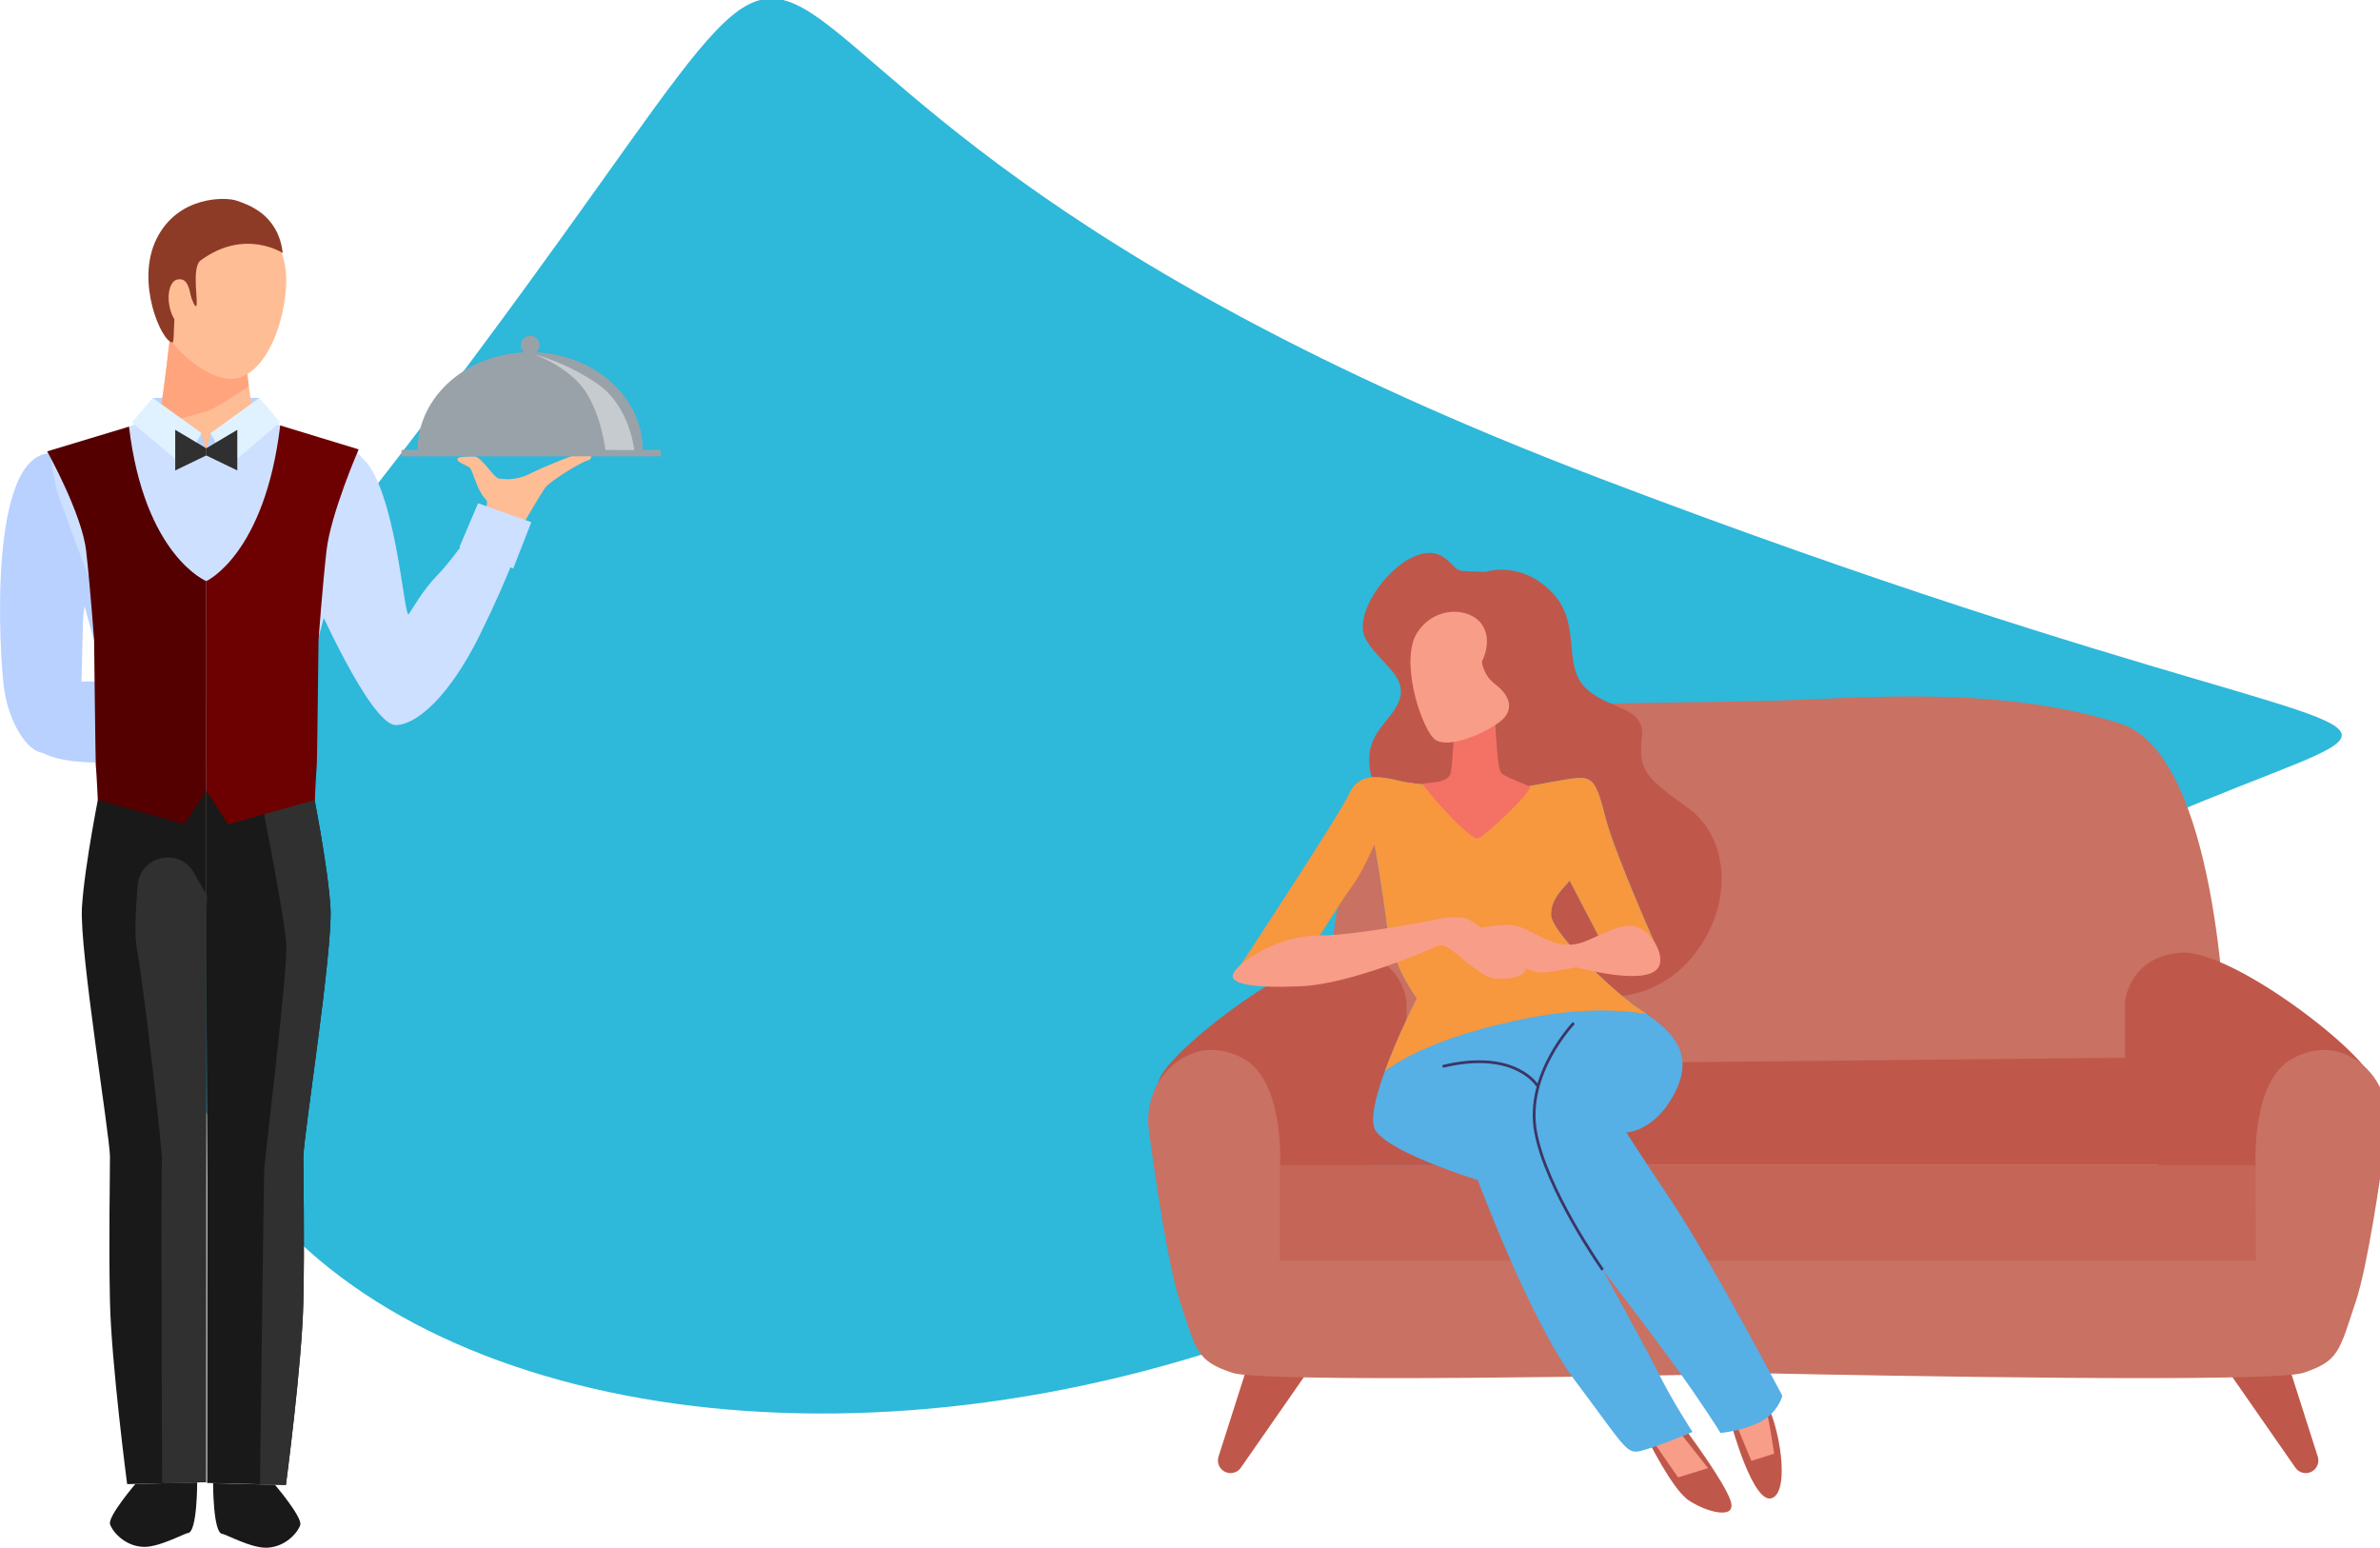 <?xml version="1.0" encoding="UTF-8" standalone="no"?>
<!-- Created with Inkscape (http://www.inkscape.org/) -->

<svg
   xmlns:dc="http://purl.org/dc/elements/1.1/"
   xmlns:cc="http://creativecommons.org/ns#"
   xmlns:rdf="http://www.w3.org/1999/02/22-rdf-syntax-ns#"
   xmlns:svg="http://www.w3.org/2000/svg"
   xmlns="http://www.w3.org/2000/svg"
   xmlns:sodipodi="http://sodipodi.sourceforge.net/DTD/sodipodi-0.dtd"
   xmlns:inkscape="http://www.inkscape.org/namespaces/inkscape"
   width="633.436"
   height="411.917"
   viewBox="0 0 167.597 108.986"
   version="1.1"
   id="svg3250"
   inkscape:version="0.92.4 (5da689c313, 2019-01-14)"
   sodipodi:docname="services.svg">
  <defs
     id="defs3244" />
  <sodipodi:namedview
     id="base"
     pagecolor="#ffffff"
     bordercolor="#666666"
     borderopacity="1.0"
     inkscape:pageopacity="0.0"
     inkscape:pageshadow="2"
     inkscape:zoom="0.98994949"
     inkscape:cx="236.32207"
     inkscape:cy="113.35409"
     inkscape:document-units="mm"
     inkscape:current-layer="svg3250"
     showgrid="false"
     fit-margin-top="0"
     fit-margin-left="0"
     fit-margin-right="0"
     fit-margin-bottom="0"
     units="px"
     inkscape:window-width="1920"
     inkscape:window-height="1017"
     inkscape:window-x="-8"
     inkscape:window-y="-8"
     inkscape:window-maximized="1" />
  <path
     sodipodi:type="star"
     style="fill:#2eb8da;fill-opacity:1;stroke:none;stroke-width:0.265;stroke-miterlimit:4;stroke-dasharray:none;stroke-opacity:1"
     id="path3439"
     sodipodi:sides="3"
     sodipodi:cx="155.55086"
     sodipodi:cy="44.697567"
     sodipodi:r1="26.222397"
     sodipodi:r2="13.111198"
     sodipodi:arg1="2.6186539"
     sodipodi:arg2="3.6658514"
     inkscape:flatsided="true"
     inkscape:rounded="1"
     inkscape:randomized="0.5"
     d="M 139.308,45.729 C 101.774,12.914 108.699,32.011 146.799,20.222 184.899,8.432 224.042,39.513 186.829,62.539 149.617,85.566 176.843,78.544 139.308,45.729 Z"
     inkscape:transform-center-x="-10.30717"
     inkscape:transform-center-y="-14.255539"
     transform="matrix(-1.613,0.597,-0.597,-1.613,364.62,24.263)" />
  <g
     inkscape:label="Layer 1"
     inkscape:groupmode="layer"
     id="layer1"
     transform="translate(-20.176,-5.291)">
    <g
       id="g3473">
      <path
         inkscape:connector-curvature="0"
         id="path902"
         style="fill:#b8d1ff;fill-opacity:1;fill-rule:nonzero;stroke:none;stroke-width:0.121"
         d="m 38.449,35.929 h -7.519 v -2.62 h 7.519 v 2.62" />
      <path
         inkscape:connector-curvature="0"
         id="path904"
         style="fill:#ffbd95;fill-opacity:1;fill-rule:nonzero;stroke:none;stroke-width:0.121"
         d="M 42.152,49.704 C 43.485,45.606 46.937,38.582 44.916,37.358 42.282,35.764 34.704,34.787 34.704,34.787 v 0.13 c 0,0 -7.642,0.639 -10.277,2.233 -2.021,1.222 1.496,8.586 2.829,12.684 0.32,0.983 0.285,5.392 0.163,9.3 -0.03,0.965 -0.813,5.399 -0.68,7.232 0.04,0.548 6.23,3.934 7.965,4.021 V 70.258 c 1.734,-0.087 7.925,-3.473 7.965,-4.02 0.133,-1.833 -0.649,-6.268 -0.679,-7.232 -0.123,-3.91 -0.158,-8.319 0.162,-9.302" />
      <path
         inkscape:connector-curvature="0"
         id="path906"
         style="fill:#b8d1ff;fill-opacity:1;fill-rule:nonzero;stroke:none;stroke-width:0.121"
         d="m 21.744,55.847 c 0.089,-1.457 0.936,-2.611 5.075,-2.572 4.139,0.039 12.082,1.326 12.082,1.326 l -0.145,2.358 c 0,0 -6.583,1.852 -8.83,1.93 -2.248,0.078 -8.416,0.775 -8.182,-3.042" />
      <path
         inkscape:connector-curvature="0"
         id="path908"
         style="fill:#b8d1ff;fill-opacity:1;fill-rule:nonzero;stroke:none;stroke-width:0.121"
         d="m 23.868,37.201 c 1.721,0.062 3.028,2.099 2.863,5.301 -0.166,3.204 -0.63,5.369 -0.694,6.201 -0.066,0.857 -0.079,5.858 -0.297,7.191 -0.218,1.333 -1.149,2.48 -2.514,2.409 -1.142,-0.059 -2.427,-2.169 -2.756,-4.474 -0.329,-2.306 -1.223,-16.792 3.399,-16.628" />
      <path
         inkscape:connector-curvature="0"
         id="path910"
         style="fill:#ffbd95;fill-opacity:1;fill-rule:nonzero;stroke:none;stroke-width:0.121"
         d="m 53.857,42.848 c 0,0 0.81,-2.119 0.569,-2.347 -0.707,-0.673 -0.933,-2.133 -1.205,-2.306 -0.272,-0.173 -0.81,-0.347 -0.835,-0.537 -0.025,-0.192 0.371,-0.213 1.168,-0.232 0.532,-0.012 1.416,1.566 1.774,1.566 0.173,0 1.044,0.235 2.262,-0.389 0.731,-0.374 2.917,-1.276 3.14,-1.276 0.223,0 0.865,-0.074 0.989,0 0.124,0.074 0.142,0.289 -0.149,0.382 -0.655,0.209 -2.547,1.426 -2.917,1.822 -0.371,0.395 -2.472,4.159 -2.472,4.159 l -2.324,-0.84" />
      <path
         inkscape:connector-curvature="0"
         id="path912"
         style="fill:#cee0ff;fill-opacity:1;fill-rule:nonzero;stroke:none;stroke-width:0.121"
         d="m 43.752,36.751 c 0,0 1.572,0.052 2.458,1.393 1.97,2.981 2.447,10.841 2.754,10.39 0.369,-0.542 1.002,-1.707 2.063,-2.795 1.274,-1.308 3.235,-4.294 3.235,-4.294 l 2.684,1.554 c 0,0 -0.697,2.361 -2.965,6.97 -2.149,4.366 -4.487,6.378 -5.933,6.378 -1.825,0 -5.83,-9.195 -5.83,-9.195 0,0 0.412,-9.698 1.535,-10.4" />
      <path
         inkscape:connector-curvature="0"
         id="path914"
         style="fill:#ffbd95;fill-opacity:1;fill-rule:nonzero;stroke:none;stroke-width:0.121"
         d="M 37.87,33.573 C 37.696,32.793 37.263,28.933 37.263,28.933 H 34.704 v 0.13 h -2.559 c 0,0 -0.434,3.859 -0.607,4.639 -0.174,0.781 -2.279,1.959 -2.279,1.959 h 5.444 v -0.13 h 5.445 c 0,0 -2.106,-1.177 -2.279,-1.959" />
      <path
         inkscape:connector-curvature="0"
         id="path916"
         style="fill:#ffa47c;fill-opacity:1;fill-rule:nonzero;stroke:none;stroke-width:0.121"
         d="m 37.697,32.484 c -0.162,-1.182 -0.357,-2.864 -0.416,-3.388 l -0.165,-0.162 h -2.412 v 0.13 h -2.559 c 0,0 -0.434,3.859 -0.607,4.639 -0.174,0.781 -2.279,1.959 -2.279,1.959 h 0.257 c 2.43,-0.647 4.846,-1.293 5.171,-1.387 0.679,-0.194 3.009,-1.79 3.009,-1.79 v -0.001" />
      <path
         inkscape:connector-curvature="0"
         id="path918"
         style="fill:#ffbd95;fill-opacity:1;fill-rule:nonzero;stroke:none;stroke-width:0.121"
         d="m 40.321,25.47 c -0.203,3.252 -1.757,6.458 -3.847,6.501 -1.997,0.042 -5.57,-2.963 -5.639,-6.22 -0.069,-3.258 1.823,-5.937 4.81,-6.082 2.511,-0.122 4.885,2.453 4.676,5.801" />
      <path
         inkscape:connector-curvature="0"
         id="path920"
         style="fill:#191919;fill-opacity:1;fill-rule:nonzero;stroke:none;stroke-width:0.121"
         d="m 27.241,60.724 c 0,0 -1.122,5.502 -1.296,8.494 -0.174,2.991 1.968,16.07 1.974,17.509 0.005,1.439 -0.092,5.863 0,10.199 0.091,4.336 1.211,12.872 1.211,12.872 l 5.55,-0.138 c 0,0 0.009,-18.333 0.009,-21.214 0,-2.882 0.016,-18.059 0.016,-18.059 v -9.431 l -7.464,-0.233" />
      <path
         inkscape:connector-curvature="0"
         id="path922"
         style="fill:#cee0ff;fill-opacity:1;fill-rule:nonzero;stroke:none;stroke-width:0.121"
         d="M 45.577,37.438 C 45.287,36.839 43.39,36.398 41.691,35.872 40.194,35.408 38.853,34.82 38.853,34.82 l -4.157,2.38 -4.157,-2.381 c 0,0 -1.341,0.588 -2.838,1.053 -1.699,0.525 -3.596,0.967 -3.886,1.566 -0.295,0.609 2.751,12.278 3.093,13.271 0.341,0.994 -0.534,7.938 0.333,10.015 l 7.448,0.232 v 0.002 h 0.014 0.002 v 0 l 7.448,-0.232 c 0.68,-2.382 -0.018,-9.153 0.324,-10.146 0.342,-0.993 3.397,-12.533 3.102,-13.142" />
      <path
         inkscape:connector-curvature="0"
         id="path924"
         style="fill:#191919;fill-opacity:1;fill-rule:nonzero;stroke:none;stroke-width:0.121"
         d="m 42.152,60.725 c 0,0 1.122,5.506 1.295,8.502 0.174,2.996 -1.904,16.088 -1.909,17.53 -0.005,1.441 0.092,5.87 0,10.21 -0.092,4.342 -1.227,12.887 -1.227,12.887 l -5.55,-0.138 c 0,0 0.008,-18.353 0.008,-21.238 0,-2.885 -0.08,-18.078 -0.08,-18.078 v -9.443 l 7.464,-0.232" />
      <path
         inkscape:connector-curvature="0"
         id="path926"
         style="fill:#8d3b26;fill-opacity:1;fill-rule:nonzero;stroke:none;stroke-width:0.121"
         d="m 40.089,23.111 c 0,0 -2.674,-1.773 -5.782,0.516 -0.669,0.493 -0.137,3.014 -0.313,3.21 -0.189,0.209 -0.731,-1.989 -0.866,-1.735 -0.972,1.837 -0.568,4.315 -0.818,4.301 -0.757,-0.039 -2.619,-4.255 -1.109,-7.296 1.51,-3.042 4.861,-2.956 5.634,-2.688 0.774,0.267 2.939,0.939 3.252,3.693" />
      <path
         inkscape:connector-curvature="0"
         id="path928"
         style="fill:#ffbd95;fill-opacity:1;fill-rule:nonzero;stroke:none;stroke-width:0.121"
         d="m 33.6,26.085 c 0.163,0.92 0.149,2.131 -0.334,2.217 -0.483,0.086 -1.007,-0.59 -1.17,-1.511 -0.163,-0.919 0.098,-1.734 0.581,-1.82 0.483,-0.086 0.761,0.193 0.924,1.113" />
      <path
         inkscape:connector-curvature="0"
         id="path930"
         style="fill:#191919;fill-opacity:1;fill-rule:nonzero;stroke:none;stroke-width:0.121"
         d="m 29.712,109.784 c 0,0 -1.894,2.219 -1.793,2.804 0.057,0.333 0.858,1.54 2.312,1.627 1.105,0.066 2.906,-0.944 3.187,-0.973 0.651,-0.068 0.643,-3.565 0.643,-3.565 l -4.35,0.107" />
      <path
         inkscape:connector-curvature="0"
         id="path932"
         style="fill:#191919;fill-opacity:1;fill-rule:nonzero;stroke:none;stroke-width:0.121"
         d="m 39.532,109.839 c 0,0 1.894,2.222 1.793,2.808 -0.058,0.333 -0.859,1.541 -2.312,1.628 -1.105,0.066 -2.907,-0.946 -3.187,-0.974 -0.651,-0.068 -0.643,-3.568 -0.643,-3.568 l 4.349,0.107" />
      <path
         inkscape:connector-curvature="0"
         id="path934"
         style="fill:#cee0ff;fill-opacity:1;fill-rule:nonzero;stroke:none;stroke-width:0.121"
         d="m 57.59,42.064 -3.747,-1.336 -1.308,3.073 3.782,1.523 1.273,-3.26" />
      <path
         inkscape:connector-curvature="0"
         id="path936"
         style="fill:#b8d1ff;fill-opacity:1;fill-rule:nonzero;stroke:none;stroke-width:0.121"
         d="m 34.362,35.786 0.335,1.414 -2.531,-0.955 1.46,-0.688 0.735,0.229" />
      <path
         inkscape:connector-curvature="0"
         id="path938"
         style="fill:#b8d1ff;fill-opacity:1;fill-rule:nonzero;stroke:none;stroke-width:0.121"
         d="m 35.92,59.961 c -0.716,-0.448 -1.791,-0.896 -2.442,-1.298 -0.651,-0.403 -0.02,-1.791 -0.028,-2.507 -0.008,-0.716 1.977,-2.059 3.32,-2.552 1.343,-0.493 3.67,-0.313 4.208,-1.253 0.537,-0.939 -0.895,-1.834 -1.522,-1.834 -0.626,0 -4.655,-1.164 -5.281,-1.075 -0.626,0.091 -5.371,0.582 -6.131,0 -0.761,-0.582 -4.544,-11.527 -4.544,-11.527 0.85,3.676 3.192,12.162 3.409,12.794 0.341,0.994 -0.534,7.938 0.333,10.015 l 7.448,0.232 v 0.002 h 0.014 0.002 v 0 l 7.448,-0.232 c 0,0 -1.622,-0.227 -2.293,-0.431 -0.671,-0.203 -3.222,0.114 -3.938,-0.333" />
      <path
         inkscape:connector-curvature="0"
         id="path940"
         style="fill:#e0f2ff;fill-opacity:1;fill-rule:nonzero;stroke:none;stroke-width:0.121"
         d="m 29.464,35.03 1.466,-1.722 3.432,2.478 -1.239,2.333 -3.659,-3.089" />
      <path
         inkscape:connector-curvature="0"
         id="path942"
         style="fill:#b8d1ff;fill-opacity:1;fill-rule:nonzero;stroke:none;stroke-width:0.121"
         d="m 34.998,35.796 -0.322,1.404 2.531,-0.955 -1.46,-0.688 -0.748,0.239" />
      <path
         inkscape:connector-curvature="0"
         id="path944"
         style="fill:#e0f2ff;fill-opacity:1;fill-rule:nonzero;stroke:none;stroke-width:0.121"
         d="m 39.908,35.03 -1.466,-1.722 -3.445,2.488 1.252,2.323 3.659,-3.089" />
      <path
         inkscape:connector-curvature="0"
         id="path946"
         style="fill:#303030;fill-opacity:1;fill-rule:nonzero;stroke:none;stroke-width:0.121"
         d="m 40.334,71.82 c 0.106,1.985 -1.531,15.138 -1.556,15.888 -0.025,0.732 -0.283,21.157 -0.295,22.101 l 1.827,0.045 c 0,0 1.135,-8.545 1.227,-12.887 0.092,-4.34 -0.005,-8.769 0,-10.21 0.005,-1.442 2.083,-14.534 1.909,-17.53 -0.173,-2.996 -1.295,-8.502 -1.295,-8.502 l -3.521,0.109 -0.182,0.123 c 0,0 1.779,8.879 1.885,10.863" />
      <path
         inkscape:connector-curvature="0"
         id="path948"
         style="fill:#303030;fill-opacity:1;fill-rule:nonzero;stroke:none;stroke-width:0.121"
         d="m 33.831,66.742 c -1.032,-1.814 -3.785,-1.198 -3.961,0.882 -0.181,2.136 -0.225,3.615 -0.037,4.599 0.473,2.477 1.841,14.583 1.752,14.901 -0.09,0.316 0.006,22.552 0.006,22.552 l 0.099,0.059 2.99,-0.075 c 0,0 0.009,-18.333 0.009,-21.214 0,-2.882 0.016,-18.059 0.016,-18.059 V 69.564 l 0.056,-1.189 -0.93,-1.633" />
      <path
         inkscape:connector-curvature="0"
         id="path950"
         style="fill:#540000;fill-opacity:1;fill-rule:nonzero;stroke:none;stroke-width:0.121"
         d="m 29.26,35.333 -5.761,1.741 c 0,0 2.449,4.394 2.744,7.01 0.294,2.616 0.561,6.285 0.561,6.285 0,0 0.091,8.557 0.124,8.85 0.034,0.295 0.136,2.403 0.136,2.403 l 6.101,1.711 1.539,-2.376 V 46.211 c 0,0 -4.356,-1.777 -5.444,-10.877" />
      <path
         inkscape:connector-curvature="0"
         id="path952"
         style="fill:#6d0000;fill-opacity:1;fill-rule:nonzero;stroke:none;stroke-width:0.121"
         d="m 39.908,35.249 5.525,1.685 c 0,0 -1.973,4.535 -2.267,7.151 -0.294,2.616 -0.561,6.285 -0.561,6.285 0,0 -0.091,8.557 -0.125,8.85 -0.034,0.295 -0.136,2.403 -0.136,2.403 L 36.244,63.334 34.704,60.957 V 46.211 c 0,0 4.115,-1.863 5.204,-10.962" />
      <path
         inkscape:connector-curvature="0"
         id="path954"
         style="fill:#303030;fill-opacity:1;fill-rule:nonzero;stroke:none;stroke-width:0.121"
         d="m 34.697,36.86 2.189,-1.303 v 2.861 L 34.697,37.36 V 36.86" />
      <path
         inkscape:connector-curvature="0"
         id="path956"
         style="fill:#303030;fill-opacity:1;fill-rule:nonzero;stroke:none;stroke-width:0.121"
         d="m 34.704,36.86 -2.189,-1.303 v 2.861 L 34.704,37.36 V 36.86" />
      <path
         inkscape:connector-curvature="0"
         id="path958"
         style="fill:#99a2a9;fill-opacity:1;fill-rule:nonzero;stroke:none;stroke-width:0.121"
         d="M 48.456,37.425 H 66.725 V 36.975 H 48.456 Z" />
      <path
         inkscape:connector-curvature="0"
         id="path960"
         style="fill:#99a2a9;fill-opacity:1;fill-rule:nonzero;stroke:none;stroke-width:0.121"
         d="m 57.511,30.09 c -4.379,0 -7.929,3.088 -7.929,6.896 h 15.858 c 0,-3.809 -3.549,-6.896 -7.929,-6.896" />
      <path
         inkscape:connector-curvature="0"
         id="path962"
         style="fill:#99a2a9;fill-opacity:1;fill-rule:nonzero;stroke:none;stroke-width:0.121"
         d="m 58.172,29.595 c 0,0.365 -0.296,0.662 -0.661,0.662 -0.366,0 -0.662,-0.297 -0.662,-0.662 0,-0.366 0.296,-0.662 0.662,-0.662 0.365,0 0.661,0.296 0.661,0.662" />
      <path
         inkscape:connector-curvature="0"
         id="path964"
         style="fill:#c6cbd0;fill-opacity:1;fill-rule:nonzero;stroke:none;stroke-width:0.121"
         d="m 64.837,36.986 v 0 l -2.027,-0.011 c 0,0 -0.297,-2.549 -1.483,-4.23 -1.187,-1.681 -3.51,-2.489 -3.51,-2.489 0,0 2.076,0.461 4.4,2.041 2.324,1.579 2.621,4.689 2.621,4.689" />
    </g>
  </g>
  <g
     transform="matrix(0.039,0,0,-0.039,-111.951,210.139)"
     id="g8897">
    <path
       inkscape:connector-curvature="0"
       id="path4920"
       style="fill:#c97162;fill-opacity:1;fill-rule:nonzero;stroke:none"
       d="m 6888.54,3525.76 c 0,0 -12.93,499.92 -189.66,555.96 -180.27,57.16 -372.89,52.33 -559.57,43.87 -176.09,-7.98 -353.55,-3.13 -529.19,-14.75 -193.38,-12.79 -264.99,-101.55 -307.63,-280.35 -23.62,-99.03 -36.06,-202.91 -38.69,-304.73 l -43.1,-129.29 h 780.05 150.84 780.05 l -43.1,129.29" />
    <path
       inkscape:connector-curvature="0"
       id="path4922"
       style="fill:#bf584a;fill-opacity:1;fill-rule:nonzero;stroke:none"
       d="m 5410.33,3465.43 v 112.05 c 0,0 -4.31,81.88 -99.12,90.5 -94.82,8.62 -353.39,-193.94 -349.08,-237.03 4.3,-43.1 51.71,-349.08 81.88,-362.01 30.17,-12.93 107.74,-73.26 176.69,-38.79 68.95,34.48 189.63,435.28 189.63,435.28" />
    <path
       inkscape:connector-curvature="0"
       id="path4924"
       style="fill:#bf584a;fill-opacity:1;fill-rule:nonzero;stroke:none"
       d="m 6707.53,3465.43 v 112.05 c 0,0 4.31,81.88 99.13,90.5 94.81,8.62 353.38,-193.94 349.08,-237.03 -4.31,-43.1 -51.71,-349.08 -81.89,-362.01 -30.16,-12.93 -107.73,-73.26 -176.69,-38.79 -68.95,34.48 -189.63,435.28 -189.63,435.28" />
    <path
       inkscape:connector-curvature="0"
       id="path4926"
       style="fill:#bf584a;fill-opacity:1;fill-rule:nonzero;stroke:none"
       d="m 5410.33,3465.43 c -1.55,-2.33 -9.95,-9.69 -22.68,-20.19 -57.96,-47.82 -205.73,-160.82 -205.73,-160.82 h 1762.65 l -237.04,193.94 -1297.2,-12.93" />
    <path
       inkscape:connector-curvature="0"
       id="path4928"
       style="fill:#c56558;fill-opacity:1;fill-rule:nonzero;stroke:none"
       d="m 5181.92,3284.42 v -178.13 h 1761.44 l 1.21,178.13 H 5181.92" />
    <path
       inkscape:connector-curvature="0"
       id="path4930"
       style="fill:#bf584a;fill-opacity:1;fill-rule:nonzero;stroke:none"
       d="m 5125.89,2931.03 -55.16,-172.84 c -4.69,-14.7 6.28,-29.72 21.71,-29.72 v 0 c 7.46,0 14.44,3.66 18.7,9.78 l 131.11,188.47 -116.36,4.31" />
    <path
       inkscape:connector-curvature="0"
       id="path4932"
       style="fill:#bf584a;fill-opacity:1;fill-rule:nonzero;stroke:none"
       d="m 7000.36,2931.03 55.16,-172.84 c 4.69,-14.7 -6.28,-29.72 -21.71,-29.72 v 0 c -7.46,0 -14.44,3.66 -18.7,9.78 l -131.11,188.47 116.36,4.31" />
    <path
       inkscape:connector-curvature="0"
       id="path4934"
       style="fill:#c97162;fill-opacity:1;fill-rule:nonzero;stroke:none"
       d="m 7111.98,3481.59 c -28.56,14 -60.88,16.16 -99.67,-3.23 -77.57,-38.79 -68.95,-193.94 -68.95,-193.94 v -172.39 h -834.87 -91.71 -834.86 v 172.39 c 0,0 8.61,155.15 -68.95,193.94 -38.79,19.39 -71.12,17.23 -99.66,3.23 -49.59,-24.33 -75.79,-79.9 -68.39,-134.64 12.14,-89.8 35.1,-245.5 55.99,-308.18 30.17,-90.5 30.17,-107.74 94.82,-129.29 56.07,-18.69 776.77,-4.96 966.91,-0.99 190.14,-3.97 910.84,-17.7 966.92,0.99 64.63,21.55 64.63,38.79 94.81,129.29 20.89,62.68 43.85,218.38 55.99,308.18 7.4,54.74 -18.8,110.31 -68.38,134.64" />
    <path
       inkscape:connector-curvature="0"
       id="path4936"
       style="fill:#bf584a;fill-opacity:1;fill-rule:nonzero;stroke:none"
       d="m 5844.55,2791.48 c 0,0 44.74,-91.36 74.58,-111.87 29.83,-20.51 87.63,-37.29 76.44,-1.86 -11.18,35.42 -83.89,132.38 -83.89,132.38 l -67.13,-18.65" />
    <path
       inkscape:connector-curvature="0"
       id="path4938"
       style="fill:#bf584a;fill-opacity:1;fill-rule:nonzero;stroke:none"
       d="m 5997.44,2813.86 c 0,0 39.16,-143.57 72.72,-130.52 33.56,13.05 13.05,134.24 -13.05,177.13 -26.11,42.89 -63.4,-14.92 -59.67,-46.61" />
    <path
       inkscape:connector-curvature="0"
       id="path4940"
       style="fill:#f89d87;fill-opacity:1;fill-rule:nonzero;stroke:none"
       d="m 6001.17,2826.91 31.7,-76.45 41.01,13.05 c 0,0 -9.31,67.13 -16.77,87.64 -7.47,20.51 -54.08,3.72 -55.94,-24.24" />
    <path
       inkscape:connector-curvature="0"
       id="path4942"
       style="fill:#f89d87;fill-opacity:1;fill-rule:nonzero;stroke:none"
       d="m 5846.41,2798.94 54.07,-78.31 54.08,16.78 -55.94,70.85 -52.21,-9.32" />
    <path
       inkscape:connector-curvature="0"
       id="path4944"
       style="fill:#bf584a;fill-opacity:1;fill-rule:nonzero;stroke:none"
       d="m 5553.68,4355.84 c 0,0 -26.11,0 -44.75,1.86 -18.65,1.87 -29.83,48.48 -83.9,26.1 -54.08,-22.37 -110.01,-106.27 -89.51,-147.29 20.52,-41.03 72.73,-65.26 63.4,-106.28 -9.32,-41.02 -59.67,-59.67 -55.94,-119.34 3.73,-59.66 37.3,-82.04 44.75,-83.9 7.46,-1.86 177.14,-80.17 164.08,-123.06 -13.04,-42.88 -13.04,-93.23 72.72,-162.21 85.77,-68.99 218.15,-78.31 298.33,14.91 80.17,93.23 70.85,218.15 -3.73,272.22 -74.58,54.08 -91.36,67.13 -83.91,126.79 7.46,59.67 -65.25,50.35 -104.41,93.24 -39.15,42.87 -3.72,115.59 -59.66,171.53 -55.94,55.94 -117.47,35.43 -117.47,35.43" />
    <path
       inkscape:connector-curvature="0"
       id="path4946"
       style="fill:#56afe5;fill-opacity:1;fill-rule:nonzero;stroke:none"
       d="m 5480.96,3971.74 c 0,0 -41.02,-3.73 -87.63,7.46 -46.62,11.19 -72.72,7.46 -87.64,-26.11 -14.91,-33.56 -203.47,-319.83 -203.47,-319.83 h 87.64 c 0,0 102.78,161.35 121.42,185.59 18.65,24.24 41.03,44.75 41.03,44.75 0,0 13.05,-70.85 22.37,-145.44 9.32,-74.58 54.08,-132.38 54.08,-132.38 0,0 -100.69,-197.64 -74.58,-238.66 26.1,-41.02 184.59,-89.5 184.59,-89.5 0,0 95.08,-255.45 175.26,-361.72 80.17,-106.28 91.36,-130.52 111.87,-128.66 20.51,1.87 100.69,35.43 100.69,35.43 0,0 -35.43,54.07 -61.54,106.28 -26.1,52.2 -100.68,186.45 -100.68,186.45 0,0 117.47,-152.89 162.22,-218.15 44.74,-65.26 50.34,-76.44 50.34,-76.44 0,0 41.02,3.72 72.71,20.51 31.7,16.78 39.16,46.61 39.16,46.61 0,0 -128.65,244.25 -199.51,350.53 -70.85,106.28 -82.04,124.93 -82.04,124.93 0,0 55.94,1.86 91.37,80.18 35.43,78.31 -31.7,117.46 -74.58,147.29 -42.89,29.84 -152.89,134.25 -152.89,165.95 0,31.69 26.1,50.34 33.55,61.53 l 69,-132.39 h 93.22 c 0,0 -80.18,179 -96.95,244.26 -16.79,65.26 -22.38,76.45 -55.94,72.72 -33.57,-3.73 -100.68,-18.65 -119.33,-20.51 -18.65,-1.87 -113.74,9.32 -113.74,9.32" />
    <path
       inkscape:connector-curvature="0"
       id="path4948"
       style="fill:#f7973e;fill-opacity:1;fill-rule:nonzero;stroke:none"
       d="m 5631.99,3550.35 c 92.86,17.89 162.88,15.09 211.83,6.84 -6.84,4.8 -13.57,9.35 -19.78,13.67 -42.89,29.84 -152.89,134.25 -152.89,165.95 0,31.7 26.1,50.34 33.55,61.53 l 69,-132.39 h 93.22 c 0,0 -80.18,179 -96.95,244.26 -16.79,65.26 -22.38,76.45 -55.94,72.72 -33.57,-3.73 -100.68,-18.65 -119.33,-20.51 -18.65,-1.87 -113.74,9.32 -113.74,9.32 0,0 -41.02,-3.73 -87.63,7.46 -46.62,11.19 -72.72,7.46 -87.64,-26.11 -14.91,-33.56 -203.29,-320.13 -203.29,-320.13 l 108.55,-2.05 c 0,0 82.19,132.87 100.83,157.1 18.65,24.24 40.53,75.59 40.53,75.59 0,0 13.05,-70.85 22.37,-145.44 9.32,-74.58 54.08,-132.38 54.08,-132.38 0,0 -34.35,-67.46 -57.73,-131.74 22.17,16.93 96.23,64.58 260.96,96.31" />
    <path
       inkscape:connector-curvature="0"
       id="path4950"
       style="fill:#f47165;fill-opacity:1;fill-rule:nonzero;stroke:none"
       d="m 5495.87,4066.83 c 0,0 -1.86,-48.47 -5.59,-72.72 -3.72,-24.24 -52.21,-16.77 -50.34,-22.37 1.86,-5.59 85.77,-104.41 100.69,-96.96 14.91,7.46 100.68,87.64 91.36,93.23 -9.33,5.6 -42.88,16.78 -50.34,24.24 -7.46,7.46 -9.33,63.39 -11.2,87.64 -1.86,24.24 -74.58,-13.06 -74.58,-13.06" />
    <path
       inkscape:connector-curvature="0"
       id="path4952"
       style="fill:#f89d87;fill-opacity:1;fill-rule:nonzero;stroke:none"
       d="m 5546.22,4193.62 c 0,0 20.51,37.29 0,67.13 -20.51,29.83 -82.04,35.43 -115.6,-13.06 -33.56,-48.48 3.73,-165.94 27.97,-192.05 24.24,-26.1 111.86,16.79 128.65,37.3 16.78,20.51 5.6,42.88 -16.79,59.67 -22.37,16.77 -24.23,41.01 -24.23,41.01" />
    <path
       inkscape:connector-curvature="0"
       id="path4954"
       style="fill:#f89d87;fill-opacity:1;fill-rule:nonzero;stroke:none"
       d="m 5479.1,3731.21 c 0,0 31.7,3.73 44.74,-3.72 13.06,-7.46 95.1,-67.13 100.69,-85.77 5.59,-18.65 -35.41,-22.38 -54.07,-20.52 -24.99,2.5 -58.06,36.86 -78,50.66 -21.58,14.93 -21.4,10.36 -42.34,1.26 0,0 -142.16,-61.93 -229.78,-65.65 -87.64,-3.73 -133.61,3.69 -122.41,24.21 11.19,20.5 80.17,67.23 152.89,67.23 72.71,0 228.28,32.3 228.28,32.3" />
    <path
       inkscape:connector-curvature="0"
       id="path4956"
       style="fill:#f89d87;fill-opacity:1;fill-rule:nonzero;stroke:none"
       d="m 5867.1,3665.99 c -5.56,22.95 -27.44,47.89 -46.79,50.31 -29.84,3.73 -65.27,-20.51 -93.22,-29.83 -27.97,-9.33 -52.22,-1.87 -80.18,13.05 -27.97,14.92 -37.3,18.64 -55.94,18.64 -18.65,0 -76.44,-7.46 -76.44,-16.78 0,-9.32 29.82,-29.83 42.88,-29.83 13.04,0 35.43,5.59 46.61,-11.19 11.19,-16.78 27.97,-26.1 44.75,-27.97 16.78,-1.86 67.12,9.33 67.12,9.33 26,-6.19 139.61,-35.11 151.37,5.06 1.7,5.81 1.49,12.42 -0.16,19.21" />
    <path
       inkscape:connector-curvature="0"
       id="path4958"
       style="fill:none;stroke:#3c3565;stroke-width:5;stroke-linecap:butt;stroke-linejoin:miter;stroke-miterlimit:10;stroke-dasharray:none;stroke-opacity:1"
       d="m 5712.16,3541.03 c 0,0 -87.63,-91.36 -68.98,-195.78 18.64,-104.41 121.19,-249.85 121.19,-249.85" />
    <path
       inkscape:connector-curvature="0"
       id="path4960"
       style="fill:none;stroke:#3c3565;stroke-width:5;stroke-linecap:butt;stroke-linejoin:miter;stroke-miterlimit:10;stroke-dasharray:none;stroke-opacity:1"
       d="m 5646.91,3427.29 c 0,0 -39.16,67.13 -171.54,35.43" />
  </g>
</svg>

